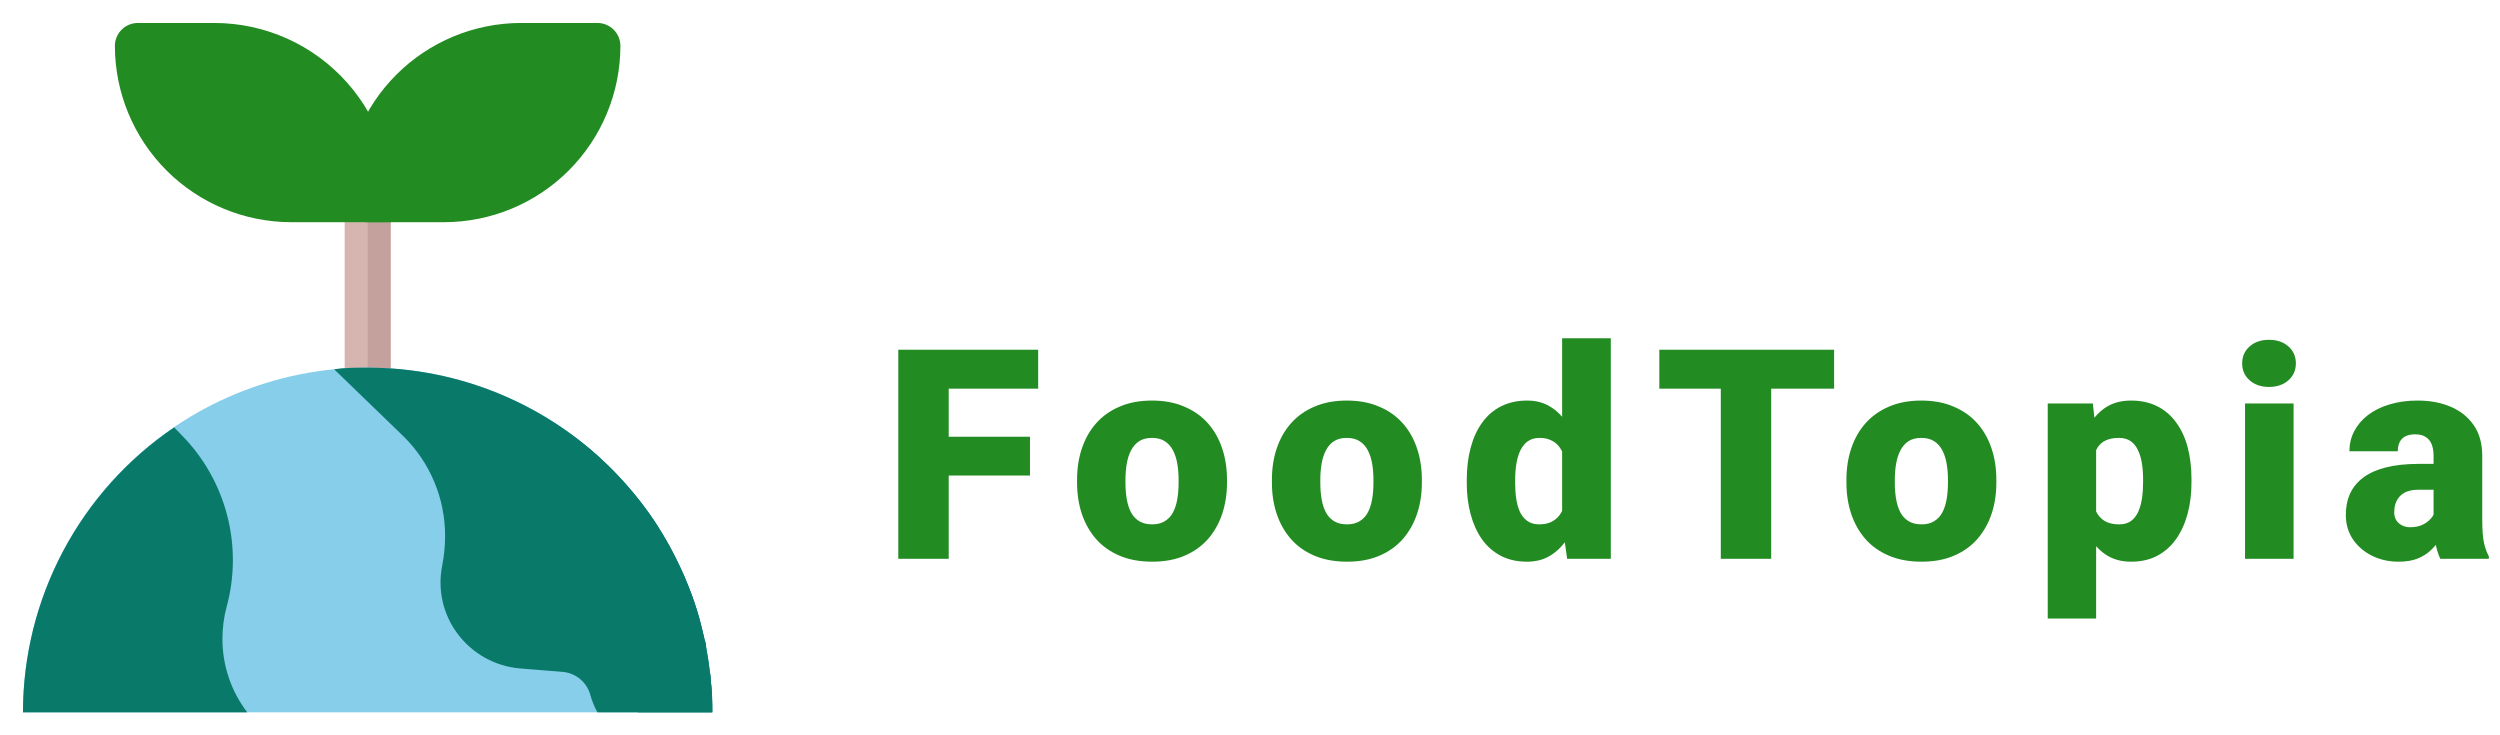 <svg width="170" height="50" viewBox="0 0 170 50" fill="none" xmlns="http://www.w3.org/2000/svg">
<path d="M25 41.141C24.586 41.141 24.188 40.976 23.895 40.683C23.602 40.39 23.438 39.992 23.438 39.578V13.547C23.438 13.133 23.602 12.735 23.895 12.442C24.188 12.149 24.586 11.984 25 11.984C25.414 11.984 25.812 12.149 26.105 12.442C26.398 12.735 26.562 13.133 26.562 13.547V39.578C26.562 39.992 26.398 40.39 26.105 40.683C25.812 40.976 25.414 41.141 25 41.141Z" fill="#D6B5B0"/>
<path d="M25 11.984C24.723 11.992 24.454 12.073 24.219 12.219C24.453 12.354 24.648 12.547 24.785 12.78C24.921 13.013 24.996 13.277 25 13.547V39.578C24.996 39.848 24.921 40.112 24.785 40.345C24.648 40.578 24.453 40.771 24.219 40.906C24.454 41.052 24.723 41.133 25 41.141C25.414 41.141 25.812 40.976 26.105 40.683C26.398 40.39 26.562 39.992 26.562 39.578V13.547C26.562 13.133 26.398 12.735 26.105 12.442C25.812 12.149 25.414 11.984 25 11.984Z" fill="#C4A19D"/>
<path d="M40.625 1.562H35.422C32.245 1.567 29.199 2.831 26.952 5.077C24.706 7.324 23.442 10.37 23.438 13.547C23.438 13.961 23.602 14.359 23.895 14.652C24.188 14.945 24.586 15.109 25 15.109H30.203C33.38 15.105 36.426 13.841 38.673 11.595C40.919 9.348 42.183 6.302 42.188 3.125C42.188 2.711 42.023 2.313 41.73 2.02C41.437 1.727 41.039 1.562 40.625 1.562Z" fill="#228B22"/>
<path d="M14.578 1.562H9.375C8.961 1.562 8.563 1.727 8.27 2.02C7.977 2.313 7.812 2.711 7.812 3.125C7.817 6.302 9.081 9.348 11.327 11.595C13.574 13.841 16.62 15.105 19.797 15.109H26.562C26.77 13.412 26.616 11.69 26.108 10.058C25.601 8.425 24.753 6.918 23.62 5.638C22.487 4.357 21.096 3.332 19.537 2.629C17.978 1.927 16.288 1.563 14.578 1.562V1.562Z" fill="#228B22"/>
<path d="M25 25C18.784 25 12.823 27.469 8.427 31.865C4.032 36.26 1.562 42.221 1.562 48.438H48.438C48.438 42.221 45.968 36.26 41.573 31.865C37.177 27.469 31.216 25 25 25V25Z" fill="#87CEEB"/>
<path d="M15.125 43.469C15.122 42.73 15.217 41.995 15.406 41.281C15.966 39.237 15.979 37.081 15.444 35.031C14.909 32.98 13.846 31.105 12.359 29.594L11.844 29.062C8.68 31.209 6.089 34.096 4.297 37.473C2.505 40.85 1.566 44.614 1.562 48.438H16.812C15.722 47.01 15.129 45.265 15.125 43.469V43.469ZM30.266 36.469C30.264 37.124 30.201 37.778 30.078 38.422C29.909 39.233 29.914 40.07 30.095 40.879C30.275 41.687 30.627 42.448 31.125 43.109C31.624 43.774 32.258 44.327 32.985 44.73C33.712 45.134 34.515 45.38 35.344 45.453L38.266 45.688C38.7 45.726 39.112 45.896 39.448 46.175C39.783 46.455 40.025 46.83 40.141 47.25C40.253 47.664 40.416 48.063 40.625 48.438H48.438C48.438 42.221 45.968 36.26 41.573 31.865C37.177 27.469 31.216 25 25 25C24.234 25 23.438 25 22.719 25.109L27.406 29.641C28.317 30.528 29.04 31.59 29.531 32.764C30.022 33.937 30.272 35.197 30.266 36.469V36.469Z" fill="#097969"/>
<path d="M43.562 45.609C43.563 46.555 43.501 47.5 43.375 48.438H48.438C48.438 47.703 48.438 47 48.328 46.281C48.328 46.078 48.328 45.859 48.25 45.656C48.188 45.125 48.109 44.604 48.016 44.094C48.016 43.891 48.016 43.688 47.906 43.484C47.75 42.797 47.594 42.125 47.391 41.469C47.189 40.822 46.954 40.185 46.688 39.562C46.609 39.359 46.531 39.172 46.438 38.984C46.234 38.531 46.016 38.078 45.781 37.641L45.5 37.094C45.172 36.5 44.828 35.922 44.453 35.359C44.089 34.819 43.698 34.298 43.281 33.797C43.154 33.629 43.019 33.467 42.875 33.312C42.562 32.938 42.234 32.578 41.891 32.234C41.753 32.076 41.607 31.924 41.453 31.781C40.984 31.312 40.484 30.859 39.984 30.438L39.875 30.359C39.391 29.953 38.875 29.578 38.312 29.219L37.766 28.859C37.359 28.594 36.953 28.344 36.531 28.109L35.969 27.797C35.375 27.484 34.766 27.188 34.156 26.922C37.064 29.095 39.428 31.915 41.06 35.158C42.693 38.401 43.549 41.979 43.562 45.609V45.609Z" fill="#097969"/>
<path d="M64.512 23.781V38H61.084V23.781H64.512ZM70.039 29.699V32.336H63.535V29.699H70.039ZM70.596 23.781V26.428H63.535V23.781H70.596ZM73.24 32.824V32.619C73.24 31.844 73.351 31.131 73.572 30.48C73.794 29.823 74.119 29.253 74.549 28.771C74.978 28.29 75.509 27.915 76.141 27.648C76.772 27.375 77.501 27.238 78.328 27.238C79.162 27.238 79.894 27.375 80.525 27.648C81.163 27.915 81.697 28.29 82.127 28.771C82.557 29.253 82.882 29.823 83.103 30.48C83.325 31.131 83.436 31.844 83.436 32.619V32.824C83.436 33.592 83.325 34.305 83.103 34.963C82.882 35.614 82.557 36.184 82.127 36.672C81.697 37.154 81.167 37.528 80.535 37.795C79.904 38.062 79.174 38.195 78.348 38.195C77.521 38.195 76.788 38.062 76.15 37.795C75.512 37.528 74.978 37.154 74.549 36.672C74.119 36.184 73.794 35.614 73.572 34.963C73.351 34.305 73.24 33.592 73.24 32.824ZM76.531 32.619V32.824C76.531 33.221 76.561 33.592 76.619 33.938C76.678 34.283 76.775 34.585 76.912 34.846C77.049 35.1 77.234 35.298 77.469 35.441C77.703 35.585 77.996 35.656 78.348 35.656C78.693 35.656 78.979 35.585 79.207 35.441C79.441 35.298 79.627 35.1 79.764 34.846C79.9 34.585 79.998 34.283 80.057 33.938C80.115 33.592 80.144 33.221 80.144 32.824V32.619C80.144 32.235 80.115 31.874 80.057 31.535C79.998 31.19 79.9 30.887 79.764 30.627C79.627 30.36 79.441 30.152 79.207 30.002C78.973 29.852 78.68 29.777 78.328 29.777C77.983 29.777 77.693 29.852 77.459 30.002C77.231 30.152 77.049 30.36 76.912 30.627C76.775 30.887 76.678 31.19 76.619 31.535C76.561 31.874 76.531 32.235 76.531 32.619ZM86.49 32.824V32.619C86.49 31.844 86.601 31.131 86.822 30.48C87.044 29.823 87.369 29.253 87.799 28.771C88.228 28.29 88.759 27.915 89.391 27.648C90.022 27.375 90.751 27.238 91.578 27.238C92.412 27.238 93.144 27.375 93.775 27.648C94.413 27.915 94.947 28.29 95.377 28.771C95.807 29.253 96.132 29.823 96.353 30.48C96.575 31.131 96.686 31.844 96.686 32.619V32.824C96.686 33.592 96.575 34.305 96.353 34.963C96.132 35.614 95.807 36.184 95.377 36.672C94.947 37.154 94.417 37.528 93.785 37.795C93.154 38.062 92.424 38.195 91.598 38.195C90.771 38.195 90.038 38.062 89.4 37.795C88.762 37.528 88.228 37.154 87.799 36.672C87.369 36.184 87.044 35.614 86.822 34.963C86.601 34.305 86.49 33.592 86.49 32.824ZM89.781 32.619V32.824C89.781 33.221 89.811 33.592 89.869 33.938C89.928 34.283 90.025 34.585 90.162 34.846C90.299 35.1 90.484 35.298 90.719 35.441C90.953 35.585 91.246 35.656 91.598 35.656C91.943 35.656 92.229 35.585 92.457 35.441C92.691 35.298 92.877 35.1 93.014 34.846C93.15 34.585 93.248 34.283 93.307 33.938C93.365 33.592 93.394 33.221 93.394 32.824V32.619C93.394 32.235 93.365 31.874 93.307 31.535C93.248 31.19 93.15 30.887 93.014 30.627C92.877 30.36 92.691 30.152 92.457 30.002C92.223 29.852 91.93 29.777 91.578 29.777C91.233 29.777 90.943 29.852 90.709 30.002C90.481 30.152 90.299 30.36 90.162 30.627C90.025 30.887 89.928 31.19 89.869 31.535C89.811 31.874 89.781 32.235 89.781 32.619ZM106.225 35.578V23H109.535V38H106.566L106.225 35.578ZM99.74 32.844V32.639C99.74 31.838 99.828 31.109 100.004 30.451C100.18 29.787 100.44 29.217 100.785 28.742C101.13 28.26 101.56 27.889 102.074 27.629C102.589 27.369 103.181 27.238 103.852 27.238C104.451 27.238 104.975 27.378 105.424 27.658C105.873 27.932 106.257 28.316 106.576 28.811C106.895 29.305 107.156 29.885 107.357 30.549C107.559 31.206 107.712 31.916 107.816 32.678V32.922C107.712 33.638 107.559 34.315 107.357 34.953C107.156 35.585 106.895 36.145 106.576 36.633C106.257 37.121 105.87 37.505 105.414 37.785C104.965 38.059 104.438 38.195 103.832 38.195C103.161 38.195 102.569 38.062 102.055 37.795C101.547 37.528 101.12 37.154 100.775 36.672C100.437 36.19 100.18 35.624 100.004 34.973C99.828 34.322 99.74 33.612 99.74 32.844ZM103.031 32.639V32.844C103.031 33.241 103.057 33.609 103.109 33.947C103.161 34.286 103.249 34.585 103.373 34.846C103.503 35.1 103.673 35.298 103.881 35.441C104.096 35.585 104.359 35.656 104.672 35.656C105.095 35.656 105.443 35.555 105.717 35.353C105.997 35.152 106.202 34.865 106.332 34.494C106.469 34.123 106.527 33.687 106.508 33.185V32.414C106.521 31.984 106.492 31.607 106.42 31.281C106.348 30.949 106.234 30.672 106.078 30.451C105.928 30.23 105.736 30.064 105.502 29.953C105.274 29.836 105.004 29.777 104.691 29.777C104.385 29.777 104.125 29.849 103.91 29.992C103.702 30.135 103.533 30.337 103.402 30.598C103.272 30.852 103.178 31.154 103.119 31.506C103.061 31.851 103.031 32.228 103.031 32.639ZM120.441 23.781V38H117.014V23.781H120.441ZM124.719 23.781V26.428H112.834V23.781H124.719ZM125.557 32.824V32.619C125.557 31.844 125.667 31.131 125.889 30.48C126.11 29.823 126.436 29.253 126.865 28.771C127.295 28.29 127.826 27.915 128.457 27.648C129.089 27.375 129.818 27.238 130.645 27.238C131.478 27.238 132.21 27.375 132.842 27.648C133.48 27.915 134.014 28.29 134.443 28.771C134.873 29.253 135.199 29.823 135.42 30.48C135.641 31.131 135.752 31.844 135.752 32.619V32.824C135.752 33.592 135.641 34.305 135.42 34.963C135.199 35.614 134.873 36.184 134.443 36.672C134.014 37.154 133.483 37.528 132.852 37.795C132.22 38.062 131.491 38.195 130.664 38.195C129.837 38.195 129.105 38.062 128.467 37.795C127.829 37.528 127.295 37.154 126.865 36.672C126.436 36.184 126.11 35.614 125.889 34.963C125.667 34.305 125.557 33.592 125.557 32.824ZM128.848 32.619V32.824C128.848 33.221 128.877 33.592 128.936 33.938C128.994 34.283 129.092 34.585 129.229 34.846C129.365 35.1 129.551 35.298 129.785 35.441C130.02 35.585 130.312 35.656 130.664 35.656C131.009 35.656 131.296 35.585 131.523 35.441C131.758 35.298 131.943 35.1 132.08 34.846C132.217 34.585 132.314 34.283 132.373 33.938C132.432 33.592 132.461 33.221 132.461 32.824V32.619C132.461 32.235 132.432 31.874 132.373 31.535C132.314 31.19 132.217 30.887 132.08 30.627C131.943 30.36 131.758 30.152 131.523 30.002C131.289 29.852 130.996 29.777 130.645 29.777C130.299 29.777 130.01 29.852 129.775 30.002C129.548 30.152 129.365 30.36 129.229 30.627C129.092 30.887 128.994 31.19 128.936 31.535C128.877 31.874 128.848 32.235 128.848 32.619ZM142.537 29.465V42.062H139.246V27.434H142.312L142.537 29.465ZM149.021 32.59V32.795C149.021 33.563 148.934 34.276 148.758 34.934C148.582 35.591 148.322 36.164 147.977 36.652C147.632 37.141 147.202 37.522 146.688 37.795C146.18 38.062 145.59 38.195 144.92 38.195C144.288 38.195 143.745 38.055 143.289 37.775C142.833 37.495 142.452 37.108 142.146 36.613C141.84 36.118 141.593 35.552 141.404 34.914C141.215 34.276 141.066 33.602 140.955 32.893V32.629C141.066 31.867 141.215 31.161 141.404 30.51C141.593 29.852 141.84 29.279 142.146 28.791C142.452 28.303 142.83 27.922 143.279 27.648C143.735 27.375 144.279 27.238 144.91 27.238C145.581 27.238 146.17 27.365 146.678 27.619C147.192 27.873 147.622 28.238 147.967 28.713C148.318 29.182 148.582 29.745 148.758 30.402C148.934 31.06 149.021 31.789 149.021 32.59ZM145.73 32.795V32.59C145.73 32.18 145.701 31.805 145.643 31.467C145.584 31.122 145.49 30.822 145.359 30.568C145.236 30.314 145.07 30.119 144.861 29.982C144.653 29.846 144.396 29.777 144.09 29.777C143.738 29.777 143.442 29.833 143.201 29.943C142.967 30.047 142.778 30.21 142.635 30.432C142.498 30.646 142.4 30.917 142.342 31.242C142.29 31.561 142.267 31.936 142.273 32.365V33.166C142.26 33.661 142.309 34.097 142.42 34.475C142.531 34.846 142.723 35.135 142.996 35.344C143.27 35.552 143.641 35.656 144.109 35.656C144.422 35.656 144.682 35.585 144.891 35.441C145.099 35.292 145.265 35.087 145.389 34.826C145.512 34.559 145.6 34.253 145.652 33.908C145.704 33.563 145.73 33.192 145.73 32.795ZM155.963 27.434V38H152.662V27.434H155.963ZM152.467 24.709C152.467 24.24 152.636 23.856 152.975 23.557C153.313 23.257 153.753 23.107 154.293 23.107C154.833 23.107 155.273 23.257 155.611 23.557C155.95 23.856 156.119 24.24 156.119 24.709C156.119 25.178 155.95 25.562 155.611 25.861C155.273 26.161 154.833 26.311 154.293 26.311C153.753 26.311 153.313 26.161 152.975 25.861C152.636 25.562 152.467 25.178 152.467 24.709ZM165.482 35.344V30.988C165.482 30.689 165.44 30.432 165.355 30.217C165.271 30.002 165.137 29.836 164.955 29.719C164.773 29.595 164.529 29.533 164.223 29.533C163.975 29.533 163.764 29.576 163.588 29.66C163.412 29.745 163.279 29.872 163.188 30.041C163.096 30.21 163.051 30.425 163.051 30.686H159.76C159.76 30.197 159.867 29.745 160.082 29.328C160.303 28.905 160.616 28.537 161.02 28.225C161.43 27.912 161.918 27.671 162.484 27.502C163.057 27.326 163.695 27.238 164.398 27.238C165.238 27.238 165.987 27.378 166.645 27.658C167.309 27.938 167.833 28.358 168.217 28.918C168.601 29.471 168.793 30.168 168.793 31.008V35.334C168.793 36.024 168.832 36.548 168.91 36.906C168.988 37.258 169.099 37.567 169.242 37.834V38H165.941C165.785 37.675 165.668 37.277 165.59 36.809C165.518 36.333 165.482 35.845 165.482 35.344ZM165.883 31.545L165.902 33.303H164.447C164.141 33.303 163.881 33.345 163.666 33.43C163.458 33.514 163.288 33.632 163.158 33.781C163.035 33.925 162.943 34.087 162.885 34.27C162.833 34.452 162.807 34.644 162.807 34.846C162.807 35.041 162.852 35.217 162.943 35.373C163.041 35.523 163.171 35.64 163.334 35.725C163.497 35.809 163.679 35.852 163.881 35.852C164.245 35.852 164.555 35.783 164.809 35.647C165.069 35.503 165.268 35.331 165.404 35.129C165.541 34.927 165.609 34.738 165.609 34.562L166.332 35.91C166.202 36.171 166.052 36.434 165.883 36.701C165.72 36.968 165.515 37.215 165.268 37.443C165.027 37.665 164.73 37.847 164.379 37.99C164.027 38.127 163.601 38.195 163.1 38.195C162.449 38.195 161.85 38.062 161.303 37.795C160.762 37.528 160.329 37.157 160.004 36.682C159.678 36.2 159.516 35.647 159.516 35.022C159.516 34.475 159.613 33.986 159.809 33.557C160.01 33.127 160.313 32.762 160.717 32.463C161.12 32.163 161.635 31.936 162.26 31.779C162.885 31.623 163.62 31.545 164.467 31.545H165.883Z" fill="#228B22"/>
</svg>

